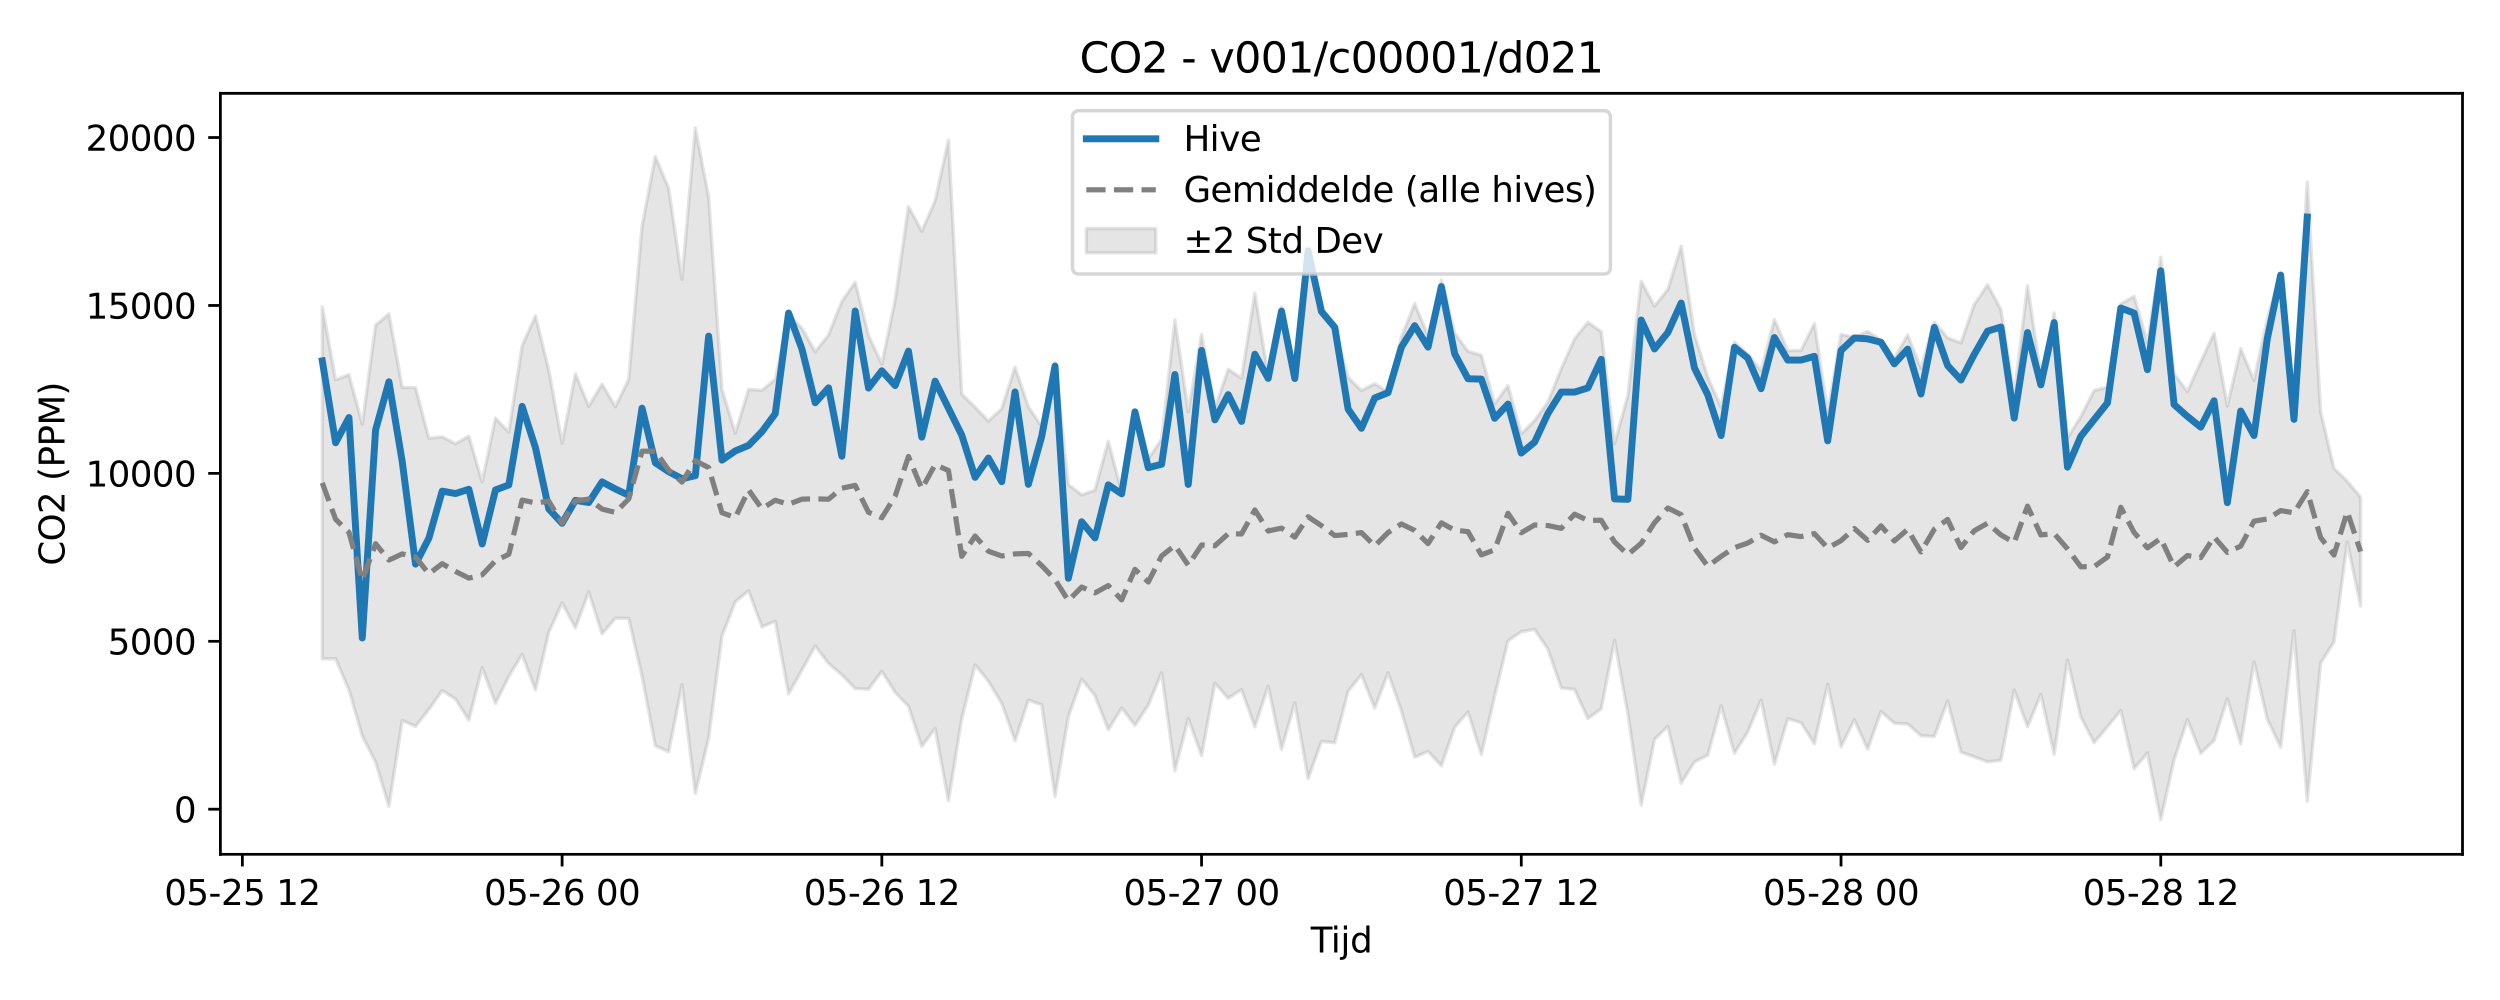 <?xml version="1.0" encoding="utf-8" standalone="no"?>
<!DOCTYPE svg PUBLIC "-//W3C//DTD SVG 1.1//EN"
  "http://www.w3.org/Graphics/SVG/1.1/DTD/svg11.dtd">
<svg xmlns:xlink="http://www.w3.org/1999/xlink" width="720pt" height="288pt" viewBox="0 0 720 288" xmlns="http://www.w3.org/2000/svg" version="1.1">
 <defs>
  <style type="text/css">*{stroke-linejoin: round; stroke-linecap: butt}</style>
 </defs>
 <g id="figure_1">
  <g id="patch_1">
   <path d="M 0 288 
L 720 288 
L 720 0 
L 0 0 
z
" style="fill: #ffffff"/>
  </g>
  <g id="axes_1">
   <g id="patch_2">
    <path d="M 63.47 246.04 
L 709.2 246.04 
L 709.2 26.88 
L 63.47 26.88 
z
" style="fill: #ffffff"/>
   </g>
   <g id="FillBetweenPolyCollection_1">
    <defs>
     <path id="m65dacededb" d="M 92.821 -199.647 
L 92.821 -98.212 
L 96.658 -98.297 
L 100.495 -89.303 
L 104.332 -76.066 
L 108.168 -68.491 
L 112.005 -55.805 
L 115.842 -80.491 
L 119.679 -78.794 
L 123.516 -83.691 
L 127.352 -89.132 
L 131.189 -86.678 
L 135.026 -80.623 
L 138.863 -95.697 
L 142.699 -85.437 
L 146.536 -93.146 
L 150.373 -99.552 
L 154.21 -89.268 
L 158.047 -105.876 
L 161.883 -114.335 
L 165.72 -107.166 
L 169.557 -117.535 
L 173.394 -105.415 
L 177.231 -109.954 
L 181.067 -109.91 
L 184.904 -93.254 
L 188.741 -73.181 
L 192.578 -71.507 
L 196.414 -90.799 
L 200.251 -59.482 
L 204.088 -75.427 
L 207.925 -104.79 
L 211.762 -114.646 
L 215.598 -117.869 
L 219.435 -107.414 
L 223.272 -109.112 
L 227.109 -88.166 
L 230.945 -95.014 
L 234.782 -101.985 
L 238.619 -96.903 
L 242.456 -93.623 
L 246.293 -89.689 
L 250.129 -89.503 
L 253.966 -94.65 
L 257.803 -88.611 
L 261.64 -84.577 
L 265.476 -73.042 
L 269.313 -78.218 
L 273.15 -57.363 
L 276.987 -81.04 
L 280.824 -96.517 
L 284.66 -91.775 
L 288.497 -85.471 
L 292.334 -74.698 
L 296.171 -86.355 
L 300.007 -85.039 
L 303.844 -58.658 
L 307.681 -81.569 
L 311.518 -92.392 
L 315.355 -87.63 
L 319.191 -77.815 
L 323.028 -84.114 
L 326.865 -79.091 
L 330.702 -84.904 
L 334.538 -94.272 
L 338.375 -66.017 
L 342.212 -81.052 
L 346.049 -70.395 
L 349.886 -91.265 
L 353.722 -86.903 
L 357.559 -89.388 
L 361.396 -78.684 
L 365.233 -90.401 
L 369.069 -72.165 
L 372.906 -85.577 
L 376.743 -63.788 
L 380.58 -74.486 
L 384.417 -74.114 
L 388.253 -88.873 
L 392.09 -93.722 
L 395.927 -84.052 
L 399.764 -94.215 
L 403.601 -83.308 
L 407.437 -69.922 
L 411.274 -71.576 
L 415.111 -67.462 
L 418.948 -78.578 
L 422.784 -82.944 
L 426.621 -70.686 
L 430.458 -87.567 
L 434.295 -103.394 
L 438.132 -106.071 
L 441.968 -106.723 
L 445.805 -101.06 
L 449.642 -89.898 
L 453.479 -89.429 
L 457.315 -81.054 
L 461.152 -83.846 
L 464.989 -103.595 
L 468.826 -82.414 
L 472.663 -56.112 
L 476.499 -75.068 
L 480.336 -78.784 
L 484.173 -62.445 
L 488.01 -68.547 
L 491.846 -70.52 
L 495.683 -84.759 
L 499.52 -71.058 
L 503.357 -77.21 
L 507.194 -86.413 
L 511.03 -67.905 
L 514.867 -81.026 
L 518.704 -79.85 
L 522.541 -73.797 
L 526.377 -90.95 
L 530.214 -72.927 
L 534.051 -80.669 
L 537.888 -72.206 
L 541.725 -83.093 
L 545.561 -79.689 
L 549.398 -79.516 
L 553.235 -76.147 
L 557.072 -75.87 
L 560.908 -86.091 
L 564.745 -71.365 
L 568.582 -70.033 
L 572.419 -68.588 
L 576.256 -69.035 
L 580.092 -89.233 
L 583.929 -78.695 
L 587.766 -88.007 
L 591.603 -70.768 
L 595.439 -97.928 
L 599.276 -81.532 
L 603.113 -74.113 
L 606.95 -78.689 
L 610.787 -83.372 
L 614.623 -66.629 
L 618.46 -71.105 
L 622.297 -51.922 
L 626.134 -69.178 
L 629.971 -80.755 
L 633.807 -71.043 
L 637.644 -74.728 
L 641.481 -86.763 
L 645.318 -73.819 
L 649.154 -97.376 
L 652.991 -80.833 
L 656.828 -72.825 
L 660.665 -106.317 
L 664.502 -57.249 
L 668.338 -96.997 
L 672.175 -103.151 
L 676.012 -131.895 
L 679.849 -113.465 
L 679.849 -144.844 
L 679.849 -144.844 
L 676.012 -149.385 
L 672.175 -153.133 
L 668.338 -169.389 
L 664.502 -235.562 
L 660.665 -174.306 
L 656.828 -209.068 
L 652.991 -196.231 
L 649.154 -178.43 
L 645.318 -187.585 
L 641.481 -171.073 
L 637.644 -192.021 
L 633.807 -183.759 
L 629.971 -175.254 
L 626.134 -180.319 
L 622.297 -213.921 
L 618.46 -189.342 
L 614.623 -202.662 
L 610.787 -200.441 
L 606.95 -176.487 
L 603.113 -175.528 
L 599.276 -168.003 
L 595.439 -161.909 
L 591.603 -197.888 
L 587.766 -179.874 
L 583.929 -205.753 
L 580.092 -174.257 
L 576.256 -198.869 
L 572.419 -206.021 
L 568.582 -200.277 
L 564.745 -189.239 
L 560.908 -190.709 
L 557.072 -195.27 
L 553.235 -181.947 
L 549.398 -191.552 
L 545.561 -184.726 
L 541.725 -190.025 
L 537.888 -192.544 
L 534.051 -190.907 
L 530.214 -191.662 
L 526.377 -169.369 
L 522.541 -194.845 
L 518.704 -187.084 
L 514.867 -187.012 
L 511.03 -195.957 
L 507.194 -181.285 
L 503.357 -185.998 
L 499.52 -189.484 
L 495.683 -170.769 
L 491.846 -179.3 
L 488.01 -191.698 
L 484.173 -217.12 
L 480.336 -204.613 
L 476.499 -199.831 
L 472.663 -206.962 
L 468.826 -174.145 
L 464.989 -160.218 
L 461.152 -192.468 
L 457.315 -195.192 
L 453.479 -190.409 
L 449.642 -181.776 
L 445.805 -172.232 
L 441.968 -166.899 
L 438.132 -163.049 
L 434.295 -176.948 
L 430.458 -171.708 
L 426.621 -185.694 
L 422.784 -186.833 
L 418.948 -192.038 
L 415.111 -207.367 
L 411.274 -191.314 
L 407.437 -200.553 
L 403.601 -190.881 
L 399.764 -175.036 
L 395.927 -177.507 
L 392.09 -175.509 
L 388.253 -179.313 
L 384.417 -193.413 
L 380.58 -198.719 
L 376.743 -214.548 
L 372.906 -181.053 
L 369.069 -199.636 
L 365.233 -179.752 
L 361.396 -203.583 
L 357.559 -179.064 
L 353.722 -181.664 
L 349.886 -170.367 
L 346.049 -191.697 
L 342.212 -169.371 
L 338.375 -195.857 
L 334.538 -161.489 
L 330.702 -155.855 
L 326.865 -168.946 
L 323.028 -146.375 
L 319.191 -160.915 
L 315.355 -146.858 
L 311.518 -145.464 
L 307.681 -148.464 
L 303.844 -183.499 
L 300.007 -165.171 
L 296.171 -170.847 
L 292.334 -182.26 
L 288.497 -170.281 
L 284.66 -166.732 
L 280.824 -170.728 
L 276.987 -174.5 
L 273.15 -247.636 
L 269.313 -230.146 
L 265.476 -221.448 
L 261.64 -228.478 
L 257.803 -201.613 
L 253.966 -183.126 
L 250.129 -191.419 
L 246.293 -206.715 
L 242.456 -201.19 
L 238.619 -191.534 
L 234.782 -186.702 
L 230.945 -193.471 
L 227.109 -197.369 
L 223.272 -178.747 
L 219.435 -175.564 
L 215.598 -175.869 
L 211.762 -163.254 
L 207.925 -175.876 
L 204.088 -231.23 
L 200.251 -251.158 
L 196.414 -207.51 
L 192.578 -233.714 
L 188.741 -242.898 
L 184.904 -222.857 
L 181.067 -178.679 
L 177.231 -170.887 
L 173.394 -177.373 
L 169.557 -170.983 
L 165.72 -180.332 
L 161.883 -160.372 
L 158.047 -181.405 
L 154.21 -197.048 
L 150.373 -188.409 
L 146.536 -163.585 
L 142.699 -167.557 
L 138.863 -149.203 
L 135.026 -162.364 
L 131.189 -160.204 
L 127.352 -162.19 
L 123.516 -161.783 
L 119.679 -176.335 
L 115.842 -176.438 
L 112.005 -197.604 
L 108.168 -194.357 
L 104.332 -165.796 
L 100.495 -180.107 
L 96.658 -178.589 
L 92.821 -199.647 
z
" style="stroke: #808080; stroke-opacity: 0.2"/>
    </defs>
    <g clip-path="url(#p7ce2d2abec)">
     <use xlink:href="#m65dacededb" x="0" y="288" style="fill: #808080; fill-opacity: 0.2; stroke: #808080; stroke-opacity: 0.2"/>
    </g>
   </g>
   <g id="matplotlib.axis_1">
    <g id="xtick_1">
     <g id="line2d_1">
      <defs>
       <path id="m6971f1ee28" d="M 0 0 
L 0 3.5 
" style="stroke: #000000; stroke-width: 0.8"/>
      </defs>
      <g>
       <use xlink:href="#m6971f1ee28" x="69.801" y="246.04" style="stroke: #000000; stroke-width: 0.8"/>
      </g>
     </g>
     <g id="text_1">
      <!-- 05-25 12 -->
      <g transform="translate(47.32 260.638) scale(0.1 -0.1)">
       <defs>
        <path id="DejaVuSans-30" d="M 2034 4250 
Q 1547 4250 1301 3770 
Q 1056 3291 1056 2328 
Q 1056 1369 1301 889 
Q 1547 409 2034 409 
Q 2525 409 2770 889 
Q 3016 1369 3016 2328 
Q 3016 3291 2770 3770 
Q 2525 4250 2034 4250 
z
M 2034 4750 
Q 2819 4750 3233 4129 
Q 3647 3509 3647 2328 
Q 3647 1150 3233 529 
Q 2819 -91 2034 -91 
Q 1250 -91 836 529 
Q 422 1150 422 2328 
Q 422 3509 836 4129 
Q 1250 4750 2034 4750 
z
" transform="scale(0.016)"/>
        <path id="DejaVuSans-35" d="M 691 4666 
L 3169 4666 
L 3169 4134 
L 1269 4134 
L 1269 2991 
Q 1406 3038 1543 3061 
Q 1681 3084 1819 3084 
Q 2600 3084 3056 2656 
Q 3513 2228 3513 1497 
Q 3513 744 3044 326 
Q 2575 -91 1722 -91 
Q 1428 -91 1123 -41 
Q 819 9 494 109 
L 494 744 
Q 775 591 1075 516 
Q 1375 441 1709 441 
Q 2250 441 2565 725 
Q 2881 1009 2881 1497 
Q 2881 1984 2565 2268 
Q 2250 2553 1709 2553 
Q 1456 2553 1204 2497 
Q 953 2441 691 2322 
L 691 4666 
z
" transform="scale(0.016)"/>
        <path id="DejaVuSans-2d" d="M 313 2009 
L 1997 2009 
L 1997 1497 
L 313 1497 
L 313 2009 
z
" transform="scale(0.016)"/>
        <path id="DejaVuSans-32" d="M 1228 531 
L 3431 531 
L 3431 0 
L 469 0 
L 469 531 
Q 828 903 1448 1529 
Q 2069 2156 2228 2338 
Q 2531 2678 2651 2914 
Q 2772 3150 2772 3378 
Q 2772 3750 2511 3984 
Q 2250 4219 1831 4219 
Q 1534 4219 1204 4116 
Q 875 4013 500 3803 
L 500 4441 
Q 881 4594 1212 4672 
Q 1544 4750 1819 4750 
Q 2544 4750 2975 4387 
Q 3406 4025 3406 3419 
Q 3406 3131 3298 2873 
Q 3191 2616 2906 2266 
Q 2828 2175 2409 1742 
Q 1991 1309 1228 531 
z
" transform="scale(0.016)"/>
        <path id="DejaVuSans-20" transform="scale(0.016)"/>
        <path id="DejaVuSans-31" d="M 794 531 
L 1825 531 
L 1825 4091 
L 703 3866 
L 703 4441 
L 1819 4666 
L 2450 4666 
L 2450 531 
L 3481 531 
L 3481 0 
L 794 0 
L 794 531 
z
" transform="scale(0.016)"/>
       </defs>
       <use xlink:href="#DejaVuSans-30"/>
       <use xlink:href="#DejaVuSans-35" transform="translate(63.623 0)"/>
       <use xlink:href="#DejaVuSans-2d" transform="translate(127.246 0)"/>
       <use xlink:href="#DejaVuSans-32" transform="translate(163.33 0)"/>
       <use xlink:href="#DejaVuSans-35" transform="translate(226.953 0)"/>
       <use xlink:href="#DejaVuSans-20" transform="translate(290.576 0)"/>
       <use xlink:href="#DejaVuSans-31" transform="translate(322.363 0)"/>
       <use xlink:href="#DejaVuSans-32" transform="translate(385.986 0)"/>
      </g>
     </g>
    </g>
    <g id="xtick_2">
     <g id="line2d_2">
      <g>
       <use xlink:href="#m6971f1ee28" x="161.883" y="246.04" style="stroke: #000000; stroke-width: 0.8"/>
      </g>
     </g>
     <g id="text_2">
      <!-- 05-26 00 -->
      <g transform="translate(139.403 260.638) scale(0.1 -0.1)">
       <defs>
        <path id="DejaVuSans-36" d="M 2113 2584 
Q 1688 2584 1439 2293 
Q 1191 2003 1191 1497 
Q 1191 994 1439 701 
Q 1688 409 2113 409 
Q 2538 409 2786 701 
Q 3034 994 3034 1497 
Q 3034 2003 2786 2293 
Q 2538 2584 2113 2584 
z
M 3366 4563 
L 3366 3988 
Q 3128 4100 2886 4159 
Q 2644 4219 2406 4219 
Q 1781 4219 1451 3797 
Q 1122 3375 1075 2522 
Q 1259 2794 1537 2939 
Q 1816 3084 2150 3084 
Q 2853 3084 3261 2657 
Q 3669 2231 3669 1497 
Q 3669 778 3244 343 
Q 2819 -91 2113 -91 
Q 1303 -91 875 529 
Q 447 1150 447 2328 
Q 447 3434 972 4092 
Q 1497 4750 2381 4750 
Q 2619 4750 2861 4703 
Q 3103 4656 3366 4563 
z
" transform="scale(0.016)"/>
       </defs>
       <use xlink:href="#DejaVuSans-30"/>
       <use xlink:href="#DejaVuSans-35" transform="translate(63.623 0)"/>
       <use xlink:href="#DejaVuSans-2d" transform="translate(127.246 0)"/>
       <use xlink:href="#DejaVuSans-32" transform="translate(163.33 0)"/>
       <use xlink:href="#DejaVuSans-36" transform="translate(226.953 0)"/>
       <use xlink:href="#DejaVuSans-20" transform="translate(290.576 0)"/>
       <use xlink:href="#DejaVuSans-30" transform="translate(322.363 0)"/>
       <use xlink:href="#DejaVuSans-30" transform="translate(385.986 0)"/>
      </g>
     </g>
    </g>
    <g id="xtick_3">
     <g id="line2d_3">
      <g>
       <use xlink:href="#m6971f1ee28" x="253.966" y="246.04" style="stroke: #000000; stroke-width: 0.8"/>
      </g>
     </g>
     <g id="text_3">
      <!-- 05-26 12 -->
      <g transform="translate(231.486 260.638) scale(0.1 -0.1)">
       <use xlink:href="#DejaVuSans-30"/>
       <use xlink:href="#DejaVuSans-35" transform="translate(63.623 0)"/>
       <use xlink:href="#DejaVuSans-2d" transform="translate(127.246 0)"/>
       <use xlink:href="#DejaVuSans-32" transform="translate(163.33 0)"/>
       <use xlink:href="#DejaVuSans-36" transform="translate(226.953 0)"/>
       <use xlink:href="#DejaVuSans-20" transform="translate(290.576 0)"/>
       <use xlink:href="#DejaVuSans-31" transform="translate(322.363 0)"/>
       <use xlink:href="#DejaVuSans-32" transform="translate(385.986 0)"/>
      </g>
     </g>
    </g>
    <g id="xtick_4">
     <g id="line2d_4">
      <g>
       <use xlink:href="#m6971f1ee28" x="346.049" y="246.04" style="stroke: #000000; stroke-width: 0.8"/>
      </g>
     </g>
     <g id="text_4">
      <!-- 05-27 00 -->
      <g transform="translate(323.568 260.638) scale(0.1 -0.1)">
       <defs>
        <path id="DejaVuSans-37" d="M 525 4666 
L 3525 4666 
L 3525 4397 
L 1831 0 
L 1172 0 
L 2766 4134 
L 525 4134 
L 525 4666 
z
" transform="scale(0.016)"/>
       </defs>
       <use xlink:href="#DejaVuSans-30"/>
       <use xlink:href="#DejaVuSans-35" transform="translate(63.623 0)"/>
       <use xlink:href="#DejaVuSans-2d" transform="translate(127.246 0)"/>
       <use xlink:href="#DejaVuSans-32" transform="translate(163.33 0)"/>
       <use xlink:href="#DejaVuSans-37" transform="translate(226.953 0)"/>
       <use xlink:href="#DejaVuSans-20" transform="translate(290.576 0)"/>
       <use xlink:href="#DejaVuSans-30" transform="translate(322.363 0)"/>
       <use xlink:href="#DejaVuSans-30" transform="translate(385.986 0)"/>
      </g>
     </g>
    </g>
    <g id="xtick_5">
     <g id="line2d_5">
      <g>
       <use xlink:href="#m6971f1ee28" x="438.132" y="246.04" style="stroke: #000000; stroke-width: 0.8"/>
      </g>
     </g>
     <g id="text_5">
      <!-- 05-27 12 -->
      <g transform="translate(415.651 260.638) scale(0.1 -0.1)">
       <use xlink:href="#DejaVuSans-30"/>
       <use xlink:href="#DejaVuSans-35" transform="translate(63.623 0)"/>
       <use xlink:href="#DejaVuSans-2d" transform="translate(127.246 0)"/>
       <use xlink:href="#DejaVuSans-32" transform="translate(163.33 0)"/>
       <use xlink:href="#DejaVuSans-37" transform="translate(226.953 0)"/>
       <use xlink:href="#DejaVuSans-20" transform="translate(290.576 0)"/>
       <use xlink:href="#DejaVuSans-31" transform="translate(322.363 0)"/>
       <use xlink:href="#DejaVuSans-32" transform="translate(385.986 0)"/>
      </g>
     </g>
    </g>
    <g id="xtick_6">
     <g id="line2d_6">
      <g>
       <use xlink:href="#m6971f1ee28" x="530.214" y="246.04" style="stroke: #000000; stroke-width: 0.8"/>
      </g>
     </g>
     <g id="text_6">
      <!-- 05-28 00 -->
      <g transform="translate(507.734 260.638) scale(0.1 -0.1)">
       <defs>
        <path id="DejaVuSans-38" d="M 2034 2216 
Q 1584 2216 1326 1975 
Q 1069 1734 1069 1313 
Q 1069 891 1326 650 
Q 1584 409 2034 409 
Q 2484 409 2743 651 
Q 3003 894 3003 1313 
Q 3003 1734 2745 1975 
Q 2488 2216 2034 2216 
z
M 1403 2484 
Q 997 2584 770 2862 
Q 544 3141 544 3541 
Q 544 4100 942 4425 
Q 1341 4750 2034 4750 
Q 2731 4750 3128 4425 
Q 3525 4100 3525 3541 
Q 3525 3141 3298 2862 
Q 3072 2584 2669 2484 
Q 3125 2378 3379 2068 
Q 3634 1759 3634 1313 
Q 3634 634 3220 271 
Q 2806 -91 2034 -91 
Q 1263 -91 848 271 
Q 434 634 434 1313 
Q 434 1759 690 2068 
Q 947 2378 1403 2484 
z
M 1172 3481 
Q 1172 3119 1398 2916 
Q 1625 2713 2034 2713 
Q 2441 2713 2670 2916 
Q 2900 3119 2900 3481 
Q 2900 3844 2670 4047 
Q 2441 4250 2034 4250 
Q 1625 4250 1398 4047 
Q 1172 3844 1172 3481 
z
" transform="scale(0.016)"/>
       </defs>
       <use xlink:href="#DejaVuSans-30"/>
       <use xlink:href="#DejaVuSans-35" transform="translate(63.623 0)"/>
       <use xlink:href="#DejaVuSans-2d" transform="translate(127.246 0)"/>
       <use xlink:href="#DejaVuSans-32" transform="translate(163.33 0)"/>
       <use xlink:href="#DejaVuSans-38" transform="translate(226.953 0)"/>
       <use xlink:href="#DejaVuSans-20" transform="translate(290.576 0)"/>
       <use xlink:href="#DejaVuSans-30" transform="translate(322.363 0)"/>
       <use xlink:href="#DejaVuSans-30" transform="translate(385.986 0)"/>
      </g>
     </g>
    </g>
    <g id="xtick_7">
     <g id="line2d_7">
      <g>
       <use xlink:href="#m6971f1ee28" x="622.297" y="246.04" style="stroke: #000000; stroke-width: 0.8"/>
      </g>
     </g>
     <g id="text_7">
      <!-- 05-28 12 -->
      <g transform="translate(599.816 260.638) scale(0.1 -0.1)">
       <use xlink:href="#DejaVuSans-30"/>
       <use xlink:href="#DejaVuSans-35" transform="translate(63.623 0)"/>
       <use xlink:href="#DejaVuSans-2d" transform="translate(127.246 0)"/>
       <use xlink:href="#DejaVuSans-32" transform="translate(163.33 0)"/>
       <use xlink:href="#DejaVuSans-38" transform="translate(226.953 0)"/>
       <use xlink:href="#DejaVuSans-20" transform="translate(290.576 0)"/>
       <use xlink:href="#DejaVuSans-31" transform="translate(322.363 0)"/>
       <use xlink:href="#DejaVuSans-32" transform="translate(385.986 0)"/>
      </g>
     </g>
    </g>
    <g id="text_8">
     <!-- Tijd -->
     <g transform="translate(377.485 274.317) scale(0.1 -0.1)">
      <defs>
       <path id="DejaVuSans-54" d="M -19 4666 
L 3928 4666 
L 3928 4134 
L 2272 4134 
L 2272 0 
L 1638 0 
L 1638 4134 
L -19 4134 
L -19 4666 
z
" transform="scale(0.016)"/>
       <path id="DejaVuSans-69" d="M 603 3500 
L 1178 3500 
L 1178 0 
L 603 0 
L 603 3500 
z
M 603 4863 
L 1178 4863 
L 1178 4134 
L 603 4134 
L 603 4863 
z
" transform="scale(0.016)"/>
       <path id="DejaVuSans-6a" d="M 603 3500 
L 1178 3500 
L 1178 -63 
Q 1178 -731 923 -1031 
Q 669 -1331 103 -1331 
L -116 -1331 
L -116 -844 
L 38 -844 
Q 366 -844 484 -692 
Q 603 -541 603 -63 
L 603 3500 
z
M 603 4863 
L 1178 4863 
L 1178 4134 
L 603 4134 
L 603 4863 
z
" transform="scale(0.016)"/>
       <path id="DejaVuSans-64" d="M 2906 2969 
L 2906 4863 
L 3481 4863 
L 3481 0 
L 2906 0 
L 2906 525 
Q 2725 213 2448 61 
Q 2172 -91 1784 -91 
Q 1150 -91 751 415 
Q 353 922 353 1747 
Q 353 2572 751 3078 
Q 1150 3584 1784 3584 
Q 2172 3584 2448 3432 
Q 2725 3281 2906 2969 
z
M 947 1747 
Q 947 1113 1208 752 
Q 1469 391 1925 391 
Q 2381 391 2643 752 
Q 2906 1113 2906 1747 
Q 2906 2381 2643 2742 
Q 2381 3103 1925 3103 
Q 1469 3103 1208 2742 
Q 947 2381 947 1747 
z
" transform="scale(0.016)"/>
      </defs>
      <use xlink:href="#DejaVuSans-54"/>
      <use xlink:href="#DejaVuSans-69" transform="translate(57.959 0)"/>
      <use xlink:href="#DejaVuSans-6a" transform="translate(85.742 0)"/>
      <use xlink:href="#DejaVuSans-64" transform="translate(113.525 0)"/>
     </g>
    </g>
   </g>
   <g id="matplotlib.axis_2">
    <g id="ytick_1">
     <g id="line2d_8">
      <defs>
       <path id="m9b18f63caa" d="M 0 0 
L -3.5 0 
" style="stroke: #000000; stroke-width: 0.8"/>
      </defs>
      <g>
       <use xlink:href="#m9b18f63caa" x="63.47" y="233.054" style="stroke: #000000; stroke-width: 0.8"/>
      </g>
     </g>
     <g id="text_9">
      <!-- 0 -->
      <g transform="translate(50.108 236.853) scale(0.1 -0.1)">
       <use xlink:href="#DejaVuSans-30"/>
      </g>
     </g>
    </g>
    <g id="ytick_2">
     <g id="line2d_9">
      <g>
       <use xlink:href="#m9b18f63caa" x="63.47" y="184.692" style="stroke: #000000; stroke-width: 0.8"/>
      </g>
     </g>
     <g id="text_10">
      <!-- 5000 -->
      <g transform="translate(31.02 188.491) scale(0.1 -0.1)">
       <use xlink:href="#DejaVuSans-35"/>
       <use xlink:href="#DejaVuSans-30" transform="translate(63.623 0)"/>
       <use xlink:href="#DejaVuSans-30" transform="translate(127.246 0)"/>
       <use xlink:href="#DejaVuSans-30" transform="translate(190.869 0)"/>
      </g>
     </g>
    </g>
    <g id="ytick_3">
     <g id="line2d_10">
      <g>
       <use xlink:href="#m9b18f63caa" x="63.47" y="136.33" style="stroke: #000000; stroke-width: 0.8"/>
      </g>
     </g>
     <g id="text_11">
      <!-- 10000 -->
      <g transform="translate(24.657 140.129) scale(0.1 -0.1)">
       <use xlink:href="#DejaVuSans-31"/>
       <use xlink:href="#DejaVuSans-30" transform="translate(63.623 0)"/>
       <use xlink:href="#DejaVuSans-30" transform="translate(127.246 0)"/>
       <use xlink:href="#DejaVuSans-30" transform="translate(190.869 0)"/>
       <use xlink:href="#DejaVuSans-30" transform="translate(254.492 0)"/>
      </g>
     </g>
    </g>
    <g id="ytick_4">
     <g id="line2d_11">
      <g>
       <use xlink:href="#m9b18f63caa" x="63.47" y="87.968" style="stroke: #000000; stroke-width: 0.8"/>
      </g>
     </g>
     <g id="text_12">
      <!-- 15000 -->
      <g transform="translate(24.657 91.767) scale(0.1 -0.1)">
       <use xlink:href="#DejaVuSans-31"/>
       <use xlink:href="#DejaVuSans-35" transform="translate(63.623 0)"/>
       <use xlink:href="#DejaVuSans-30" transform="translate(127.246 0)"/>
       <use xlink:href="#DejaVuSans-30" transform="translate(190.869 0)"/>
       <use xlink:href="#DejaVuSans-30" transform="translate(254.492 0)"/>
      </g>
     </g>
    </g>
    <g id="ytick_5">
     <g id="line2d_12">
      <g>
       <use xlink:href="#m9b18f63caa" x="63.47" y="39.606" style="stroke: #000000; stroke-width: 0.8"/>
      </g>
     </g>
     <g id="text_13">
      <!-- 20000 -->
      <g transform="translate(24.657 43.406) scale(0.1 -0.1)">
       <use xlink:href="#DejaVuSans-32"/>
       <use xlink:href="#DejaVuSans-30" transform="translate(63.623 0)"/>
       <use xlink:href="#DejaVuSans-30" transform="translate(127.246 0)"/>
       <use xlink:href="#DejaVuSans-30" transform="translate(190.869 0)"/>
       <use xlink:href="#DejaVuSans-30" transform="translate(254.492 0)"/>
      </g>
     </g>
    </g>
    <g id="text_14">
     <!-- CO2 (PPM) -->
     <g transform="translate(18.578 162.903) rotate(-90) scale(0.1 -0.1)">
      <defs>
       <path id="DejaVuSans-43" d="M 4122 4306 
L 4122 3641 
Q 3803 3938 3442 4084 
Q 3081 4231 2675 4231 
Q 1875 4231 1450 3742 
Q 1025 3253 1025 2328 
Q 1025 1406 1450 917 
Q 1875 428 2675 428 
Q 3081 428 3442 575 
Q 3803 722 4122 1019 
L 4122 359 
Q 3791 134 3420 21 
Q 3050 -91 2638 -91 
Q 1578 -91 968 557 
Q 359 1206 359 2328 
Q 359 3453 968 4101 
Q 1578 4750 2638 4750 
Q 3056 4750 3426 4639 
Q 3797 4528 4122 4306 
z
" transform="scale(0.016)"/>
       <path id="DejaVuSans-4f" d="M 2522 4238 
Q 1834 4238 1429 3725 
Q 1025 3213 1025 2328 
Q 1025 1447 1429 934 
Q 1834 422 2522 422 
Q 3209 422 3611 934 
Q 4013 1447 4013 2328 
Q 4013 3213 3611 3725 
Q 3209 4238 2522 4238 
z
M 2522 4750 
Q 3503 4750 4090 4092 
Q 4678 3434 4678 2328 
Q 4678 1225 4090 567 
Q 3503 -91 2522 -91 
Q 1538 -91 948 565 
Q 359 1222 359 2328 
Q 359 3434 948 4092 
Q 1538 4750 2522 4750 
z
" transform="scale(0.016)"/>
       <path id="DejaVuSans-28" d="M 1984 4856 
Q 1566 4138 1362 3434 
Q 1159 2731 1159 2009 
Q 1159 1288 1364 580 
Q 1569 -128 1984 -844 
L 1484 -844 
Q 1016 -109 783 600 
Q 550 1309 550 2009 
Q 550 2706 781 3412 
Q 1013 4119 1484 4856 
L 1984 4856 
z
" transform="scale(0.016)"/>
       <path id="DejaVuSans-50" d="M 1259 4147 
L 1259 2394 
L 2053 2394 
Q 2494 2394 2734 2622 
Q 2975 2850 2975 3272 
Q 2975 3691 2734 3919 
Q 2494 4147 2053 4147 
L 1259 4147 
z
M 628 4666 
L 2053 4666 
Q 2838 4666 3239 4311 
Q 3641 3956 3641 3272 
Q 3641 2581 3239 2228 
Q 2838 1875 2053 1875 
L 1259 1875 
L 1259 0 
L 628 0 
L 628 4666 
z
" transform="scale(0.016)"/>
       <path id="DejaVuSans-4d" d="M 628 4666 
L 1569 4666 
L 2759 1491 
L 3956 4666 
L 4897 4666 
L 4897 0 
L 4281 0 
L 4281 4097 
L 3078 897 
L 2444 897 
L 1241 4097 
L 1241 0 
L 628 0 
L 628 4666 
z
" transform="scale(0.016)"/>
       <path id="DejaVuSans-29" d="M 513 4856 
L 1013 4856 
Q 1481 4119 1714 3412 
Q 1947 2706 1947 2009 
Q 1947 1309 1714 600 
Q 1481 -109 1013 -844 
L 513 -844 
Q 928 -128 1133 580 
Q 1338 1288 1338 2009 
Q 1338 2731 1133 3434 
Q 928 4138 513 4856 
z
" transform="scale(0.016)"/>
      </defs>
      <use xlink:href="#DejaVuSans-43"/>
      <use xlink:href="#DejaVuSans-4f" transform="translate(69.824 0)"/>
      <use xlink:href="#DejaVuSans-32" transform="translate(148.535 0)"/>
      <use xlink:href="#DejaVuSans-20" transform="translate(212.158 0)"/>
      <use xlink:href="#DejaVuSans-28" transform="translate(243.945 0)"/>
      <use xlink:href="#DejaVuSans-50" transform="translate(282.959 0)"/>
      <use xlink:href="#DejaVuSans-50" transform="translate(343.262 0)"/>
      <use xlink:href="#DejaVuSans-4d" transform="translate(403.564 0)"/>
      <use xlink:href="#DejaVuSans-29" transform="translate(489.844 0)"/>
     </g>
    </g>
   </g>
   <g id="line2d_13">
    <path d="M 92.821 103.932 
L 96.658 127.506 
L 100.495 120.264 
L 104.332 183.725 
L 108.168 123.829 
L 112.005 109.963 
L 115.842 132.964 
L 119.679 162.465 
L 123.516 154.988 
L 127.352 141.447 
L 131.189 142.137 
L 135.026 140.908 
L 138.863 156.655 
L 142.699 141.105 
L 146.536 139.667 
L 150.373 117.037 
L 154.21 128.934 
L 158.047 146.564 
L 161.883 150.7 
L 165.72 144.104 
L 169.557 144.729 
L 173.394 138.784 
L 177.231 140.825 
L 181.067 142.646 
L 184.904 117.553 
L 188.741 133.287 
L 192.578 135.843 
L 196.414 137.887 
L 200.251 137.002 
L 204.088 96.799 
L 207.925 132.519 
L 211.762 129.872 
L 215.598 128.268 
L 219.435 124.32 
L 223.272 119.146 
L 227.109 90.159 
L 230.945 100.475 
L 234.782 115.986 
L 238.619 111.699 
L 242.456 131.388 
L 246.293 89.567 
L 250.129 111.762 
L 253.966 106.791 
L 257.803 111.04 
L 261.64 101.123 
L 265.476 125.9 
L 269.313 109.779 
L 276.987 125.323 
L 280.824 137.468 
L 284.66 131.923 
L 288.497 138.726 
L 292.334 112.884 
L 296.171 139.487 
L 300.007 125.687 
L 303.844 105.427 
L 307.681 166.537 
L 311.518 150.274 
L 315.355 154.92 
L 319.191 139.635 
L 323.028 142.224 
L 326.865 118.604 
L 330.702 134.696 
L 334.538 133.706 
L 338.375 107.851 
L 342.212 139.519 
L 346.049 100.92 
L 349.886 120.909 
L 353.722 113.661 
L 357.559 121.37 
L 361.396 102.019 
L 365.233 108.972 
L 369.069 89.606 
L 372.906 109.012 
L 376.743 72.218 
L 380.58 89.712 
L 384.417 94.284 
L 388.253 117.827 
L 392.09 123.353 
L 395.927 114.616 
L 399.764 113.073 
L 403.601 99.975 
L 407.437 93.804 
L 411.274 99.952 
L 415.111 82.548 
L 418.948 101.896 
L 422.784 109.083 
L 426.621 109.177 
L 430.458 120.467 
L 434.295 116.389 
L 438.132 130.482 
L 441.968 127.33 
L 445.805 119.088 
L 449.642 112.913 
L 453.479 112.92 
L 457.315 111.717 
L 461.152 103.483 
L 464.989 143.681 
L 468.826 143.807 
L 472.663 92.166 
L 476.499 100.5 
L 480.336 95.771 
L 484.173 87.281 
L 488.01 106.02 
L 491.846 113.729 
L 495.683 125.439 
L 499.52 100.017 
L 503.357 103.131 
L 507.194 111.953 
L 511.03 97.209 
L 514.867 103.696 
L 518.704 103.7 
L 522.541 102.625 
L 526.377 126.958 
L 530.214 100.949 
L 534.051 97.334 
L 537.888 97.592 
L 541.725 98.566 
L 545.561 104.779 
L 549.398 100.542 
L 553.235 113.471 
L 557.072 94.299 
L 560.908 105.272 
L 564.745 109.441 
L 568.582 102.061 
L 572.419 95.364 
L 576.256 94.183 
L 580.092 120.419 
L 583.929 95.767 
L 587.766 110.843 
L 591.603 92.916 
L 595.439 134.534 
L 599.276 125.649 
L 606.95 116.034 
L 610.787 88.716 
L 614.623 90.169 
L 618.46 106.465 
L 622.297 77.972 
L 626.134 116.524 
L 629.971 119.929 
L 633.807 123.011 
L 637.644 115.422 
L 641.481 144.764 
L 645.318 118.381 
L 649.154 125.429 
L 652.991 97.531 
L 656.828 79.218 
L 660.665 120.772 
L 664.502 62.511 
L 664.502 62.511 
" clip-path="url(#p7ce2d2abec)" style="fill: none; stroke: #1f77b4; stroke-width: 2; stroke-linecap: square"/>
   </g>
   <g id="line2d_14">
    <path d="M 92.821 139.071 
L 96.658 149.557 
L 100.495 153.295 
L 104.332 167.069 
L 108.168 156.576 
L 112.005 161.296 
L 115.842 159.535 
L 119.679 160.435 
L 123.516 165.263 
L 127.352 162.339 
L 131.189 164.559 
L 135.026 166.506 
L 138.863 165.55 
L 142.699 161.503 
L 146.536 159.635 
L 150.373 144.02 
L 154.21 144.842 
L 158.047 144.359 
L 161.883 150.646 
L 165.72 144.251 
L 169.557 143.741 
L 173.394 146.606 
L 177.231 147.58 
L 181.067 143.705 
L 184.904 129.944 
L 188.741 129.96 
L 192.578 135.389 
L 196.414 138.845 
L 200.251 132.68 
L 204.088 134.671 
L 207.925 147.667 
L 211.762 149.05 
L 215.598 141.131 
L 219.435 146.511 
L 223.272 144.071 
L 227.109 145.233 
L 230.945 143.758 
L 234.782 143.656 
L 238.619 143.782 
L 242.456 140.594 
L 246.293 139.798 
L 250.129 147.539 
L 253.966 149.112 
L 257.803 142.888 
L 261.64 131.473 
L 265.476 140.755 
L 269.313 133.818 
L 273.15 135.501 
L 276.987 160.23 
L 280.824 154.377 
L 284.66 158.746 
L 288.497 160.124 
L 292.334 159.521 
L 296.171 159.399 
L 300.007 162.895 
L 303.844 166.921 
L 307.681 172.984 
L 311.518 169.072 
L 315.355 170.756 
L 319.191 168.635 
L 323.028 172.755 
L 326.865 163.981 
L 330.702 167.621 
L 334.538 160.119 
L 338.375 157.063 
L 342.212 162.788 
L 346.049 156.954 
L 349.886 157.184 
L 353.722 153.717 
L 357.559 153.774 
L 361.396 146.867 
L 365.233 152.923 
L 369.069 152.099 
L 372.906 154.685 
L 376.743 148.832 
L 380.58 151.397 
L 384.417 154.236 
L 388.253 153.907 
L 392.09 153.384 
L 395.927 157.22 
L 399.764 153.374 
L 403.601 150.906 
L 407.437 152.762 
L 411.274 156.555 
L 415.111 150.586 
L 418.948 152.692 
L 422.784 153.111 
L 426.621 159.81 
L 430.458 158.362 
L 434.295 147.829 
L 438.132 153.44 
L 441.968 151.189 
L 445.805 151.354 
L 449.642 152.163 
L 453.479 148.081 
L 457.315 149.877 
L 461.152 149.843 
L 464.989 156.093 
L 468.826 159.721 
L 472.663 156.463 
L 476.499 150.55 
L 480.336 146.302 
L 484.173 148.217 
L 488.01 157.878 
L 491.846 163.09 
L 495.683 160.236 
L 499.52 157.729 
L 503.357 156.396 
L 507.194 154.151 
L 511.03 156.069 
L 514.867 153.981 
L 518.704 154.533 
L 522.541 153.679 
L 526.377 157.84 
L 530.214 155.706 
L 534.051 152.212 
L 537.888 155.625 
L 541.725 151.441 
L 545.561 155.793 
L 549.398 152.466 
L 553.235 158.953 
L 557.072 152.43 
L 560.908 149.6 
L 564.745 157.698 
L 568.582 152.845 
L 572.419 150.696 
L 576.256 154.048 
L 580.092 156.255 
L 583.929 145.776 
L 587.766 154.059 
L 591.603 153.672 
L 595.439 158.082 
L 599.276 163.233 
L 603.113 163.18 
L 606.95 160.412 
L 610.787 146.094 
L 614.623 153.354 
L 618.46 157.776 
L 622.297 155.078 
L 626.134 163.252 
L 629.971 159.995 
L 633.807 160.599 
L 637.644 154.625 
L 641.481 159.082 
L 645.318 157.298 
L 649.154 150.097 
L 652.991 149.468 
L 656.828 147.054 
L 660.665 147.689 
L 664.502 141.594 
L 668.338 154.807 
L 672.175 159.858 
L 676.012 147.36 
L 679.849 158.846 
L 679.849 158.846 
" clip-path="url(#p7ce2d2abec)" style="fill: none; stroke-dasharray: 5.55,2.4; stroke-dashoffset: 0; stroke: #808080; stroke-width: 1.5"/>
   </g>
   <g id="patch_3">
    <path d="M 63.47 246.04 
L 63.47 26.88 
" style="fill: none; stroke: #000000; stroke-width: 0.8; stroke-linejoin: miter; stroke-linecap: square"/>
   </g>
   <g id="patch_4">
    <path d="M 709.2 246.04 
L 709.2 26.88 
" style="fill: none; stroke: #000000; stroke-width: 0.8; stroke-linejoin: miter; stroke-linecap: square"/>
   </g>
   <g id="patch_5">
    <path d="M 63.47 246.04 
L 709.2 246.04 
" style="fill: none; stroke: #000000; stroke-width: 0.8; stroke-linejoin: miter; stroke-linecap: square"/>
   </g>
   <g id="patch_6">
    <path d="M 63.47 26.88 
L 709.2 26.88 
" style="fill: none; stroke: #000000; stroke-width: 0.8; stroke-linejoin: miter; stroke-linecap: square"/>
   </g>
   <g id="text_15">
    <!-- CO2 - v001/c00001/d021 -->
    <g transform="translate(310.932 20.88) scale(0.12 -0.12)">
     <defs>
      <path id="DejaVuSans-76" d="M 191 3500 
L 800 3500 
L 1894 563 
L 2988 3500 
L 3597 3500 
L 2284 0 
L 1503 0 
L 191 3500 
z
" transform="scale(0.016)"/>
      <path id="DejaVuSans-2f" d="M 1625 4666 
L 2156 4666 
L 531 -594 
L 0 -594 
L 1625 4666 
z
" transform="scale(0.016)"/>
      <path id="DejaVuSans-63" d="M 3122 3366 
L 3122 2828 
Q 2878 2963 2633 3030 
Q 2388 3097 2138 3097 
Q 1578 3097 1268 2742 
Q 959 2388 959 1747 
Q 959 1106 1268 751 
Q 1578 397 2138 397 
Q 2388 397 2633 464 
Q 2878 531 3122 666 
L 3122 134 
Q 2881 22 2623 -34 
Q 2366 -91 2075 -91 
Q 1284 -91 818 406 
Q 353 903 353 1747 
Q 353 2603 823 3093 
Q 1294 3584 2113 3584 
Q 2378 3584 2631 3529 
Q 2884 3475 3122 3366 
z
" transform="scale(0.016)"/>
     </defs>
     <use xlink:href="#DejaVuSans-43"/>
     <use xlink:href="#DejaVuSans-4f" transform="translate(69.824 0)"/>
     <use xlink:href="#DejaVuSans-32" transform="translate(148.535 0)"/>
     <use xlink:href="#DejaVuSans-20" transform="translate(212.158 0)"/>
     <use xlink:href="#DejaVuSans-2d" transform="translate(243.945 0)"/>
     <use xlink:href="#DejaVuSans-20" transform="translate(280.029 0)"/>
     <use xlink:href="#DejaVuSans-76" transform="translate(311.816 0)"/>
     <use xlink:href="#DejaVuSans-30" transform="translate(370.996 0)"/>
     <use xlink:href="#DejaVuSans-30" transform="translate(434.619 0)"/>
     <use xlink:href="#DejaVuSans-31" transform="translate(498.242 0)"/>
     <use xlink:href="#DejaVuSans-2f" transform="translate(561.865 0)"/>
     <use xlink:href="#DejaVuSans-63" transform="translate(595.557 0)"/>
     <use xlink:href="#DejaVuSans-30" transform="translate(650.537 0)"/>
     <use xlink:href="#DejaVuSans-30" transform="translate(714.16 0)"/>
     <use xlink:href="#DejaVuSans-30" transform="translate(777.783 0)"/>
     <use xlink:href="#DejaVuSans-30" transform="translate(841.406 0)"/>
     <use xlink:href="#DejaVuSans-31" transform="translate(905.029 0)"/>
     <use xlink:href="#DejaVuSans-2f" transform="translate(968.652 0)"/>
     <use xlink:href="#DejaVuSans-64" transform="translate(1002.344 0)"/>
     <use xlink:href="#DejaVuSans-30" transform="translate(1065.82 0)"/>
     <use xlink:href="#DejaVuSans-32" transform="translate(1129.443 0)"/>
     <use xlink:href="#DejaVuSans-31" transform="translate(1193.066 0)"/>
    </g>
   </g>
   <g id="legend_1">
    <g id="patch_7">
     <path d="M 310.863 78.914 
L 461.807 78.914 
Q 463.807 78.914 463.807 76.914 
L 463.807 33.88 
Q 463.807 31.88 461.807 31.88 
L 310.863 31.88 
Q 308.863 31.88 308.863 33.88 
L 308.863 76.914 
Q 308.863 78.914 310.863 78.914 
z
" style="fill: #ffffff; opacity: 0.8; stroke: #cccccc; stroke-linejoin: miter"/>
    </g>
    <g id="line2d_15">
     <path d="M 312.863 39.978 
L 322.863 39.978 
L 332.863 39.978 
" style="fill: none; stroke: #1f77b4; stroke-width: 2; stroke-linecap: square"/>
    </g>
    <g id="text_16">
     <!-- Hive -->
     <g transform="translate(340.863 43.478) scale(0.1 -0.1)">
      <defs>
       <path id="DejaVuSans-48" d="M 628 4666 
L 1259 4666 
L 1259 2753 
L 3553 2753 
L 3553 4666 
L 4184 4666 
L 4184 0 
L 3553 0 
L 3553 2222 
L 1259 2222 
L 1259 0 
L 628 0 
L 628 4666 
z
" transform="scale(0.016)"/>
       <path id="DejaVuSans-65" d="M 3597 1894 
L 3597 1613 
L 953 1613 
Q 991 1019 1311 708 
Q 1631 397 2203 397 
Q 2534 397 2845 478 
Q 3156 559 3463 722 
L 3463 178 
Q 3153 47 2828 -22 
Q 2503 -91 2169 -91 
Q 1331 -91 842 396 
Q 353 884 353 1716 
Q 353 2575 817 3079 
Q 1281 3584 2069 3584 
Q 2775 3584 3186 3129 
Q 3597 2675 3597 1894 
z
M 3022 2063 
Q 3016 2534 2758 2815 
Q 2500 3097 2075 3097 
Q 1594 3097 1305 2825 
Q 1016 2553 972 2059 
L 3022 2063 
z
" transform="scale(0.016)"/>
      </defs>
      <use xlink:href="#DejaVuSans-48"/>
      <use xlink:href="#DejaVuSans-69" transform="translate(75.195 0)"/>
      <use xlink:href="#DejaVuSans-76" transform="translate(102.979 0)"/>
      <use xlink:href="#DejaVuSans-65" transform="translate(162.158 0)"/>
     </g>
    </g>
    <g id="line2d_16">
     <path d="M 312.863 54.657 
L 322.863 54.657 
L 332.863 54.657 
" style="fill: none; stroke-dasharray: 5.55,2.4; stroke-dashoffset: 0; stroke: #808080; stroke-width: 1.5"/>
    </g>
    <g id="text_17">
     <!-- Gemiddelde (alle hives) -->
     <g transform="translate(340.863 58.157) scale(0.1 -0.1)">
      <defs>
       <path id="DejaVuSans-47" d="M 3809 666 
L 3809 1919 
L 2778 1919 
L 2778 2438 
L 4434 2438 
L 4434 434 
Q 4069 175 3628 42 
Q 3188 -91 2688 -91 
Q 1594 -91 976 548 
Q 359 1188 359 2328 
Q 359 3472 976 4111 
Q 1594 4750 2688 4750 
Q 3144 4750 3555 4637 
Q 3966 4525 4313 4306 
L 4313 3634 
Q 3963 3931 3569 4081 
Q 3175 4231 2741 4231 
Q 1884 4231 1454 3753 
Q 1025 3275 1025 2328 
Q 1025 1384 1454 906 
Q 1884 428 2741 428 
Q 3075 428 3337 486 
Q 3600 544 3809 666 
z
" transform="scale(0.016)"/>
       <path id="DejaVuSans-6d" d="M 3328 2828 
Q 3544 3216 3844 3400 
Q 4144 3584 4550 3584 
Q 5097 3584 5394 3201 
Q 5691 2819 5691 2113 
L 5691 0 
L 5113 0 
L 5113 2094 
Q 5113 2597 4934 2840 
Q 4756 3084 4391 3084 
Q 3944 3084 3684 2787 
Q 3425 2491 3425 1978 
L 3425 0 
L 2847 0 
L 2847 2094 
Q 2847 2600 2669 2842 
Q 2491 3084 2119 3084 
Q 1678 3084 1418 2786 
Q 1159 2488 1159 1978 
L 1159 0 
L 581 0 
L 581 3500 
L 1159 3500 
L 1159 2956 
Q 1356 3278 1631 3431 
Q 1906 3584 2284 3584 
Q 2666 3584 2933 3390 
Q 3200 3197 3328 2828 
z
" transform="scale(0.016)"/>
       <path id="DejaVuSans-6c" d="M 603 4863 
L 1178 4863 
L 1178 0 
L 603 0 
L 603 4863 
z
" transform="scale(0.016)"/>
       <path id="DejaVuSans-61" d="M 2194 1759 
Q 1497 1759 1228 1600 
Q 959 1441 959 1056 
Q 959 750 1161 570 
Q 1363 391 1709 391 
Q 2188 391 2477 730 
Q 2766 1069 2766 1631 
L 2766 1759 
L 2194 1759 
z
M 3341 1997 
L 3341 0 
L 2766 0 
L 2766 531 
Q 2569 213 2275 61 
Q 1981 -91 1556 -91 
Q 1019 -91 701 211 
Q 384 513 384 1019 
Q 384 1609 779 1909 
Q 1175 2209 1959 2209 
L 2766 2209 
L 2766 2266 
Q 2766 2663 2505 2880 
Q 2244 3097 1772 3097 
Q 1472 3097 1187 3025 
Q 903 2953 641 2809 
L 641 3341 
Q 956 3463 1253 3523 
Q 1550 3584 1831 3584 
Q 2591 3584 2966 3190 
Q 3341 2797 3341 1997 
z
" transform="scale(0.016)"/>
       <path id="DejaVuSans-68" d="M 3513 2113 
L 3513 0 
L 2938 0 
L 2938 2094 
Q 2938 2591 2744 2837 
Q 2550 3084 2163 3084 
Q 1697 3084 1428 2787 
Q 1159 2491 1159 1978 
L 1159 0 
L 581 0 
L 581 4863 
L 1159 4863 
L 1159 2956 
Q 1366 3272 1645 3428 
Q 1925 3584 2291 3584 
Q 2894 3584 3203 3211 
Q 3513 2838 3513 2113 
z
" transform="scale(0.016)"/>
       <path id="DejaVuSans-73" d="M 2834 3397 
L 2834 2853 
Q 2591 2978 2328 3040 
Q 2066 3103 1784 3103 
Q 1356 3103 1142 2972 
Q 928 2841 928 2578 
Q 928 2378 1081 2264 
Q 1234 2150 1697 2047 
L 1894 2003 
Q 2506 1872 2764 1633 
Q 3022 1394 3022 966 
Q 3022 478 2636 193 
Q 2250 -91 1575 -91 
Q 1294 -91 989 -36 
Q 684 19 347 128 
L 347 722 
Q 666 556 975 473 
Q 1284 391 1588 391 
Q 1994 391 2212 530 
Q 2431 669 2431 922 
Q 2431 1156 2273 1281 
Q 2116 1406 1581 1522 
L 1381 1569 
Q 847 1681 609 1914 
Q 372 2147 372 2553 
Q 372 3047 722 3315 
Q 1072 3584 1716 3584 
Q 2034 3584 2315 3537 
Q 2597 3491 2834 3397 
z
" transform="scale(0.016)"/>
      </defs>
      <use xlink:href="#DejaVuSans-47"/>
      <use xlink:href="#DejaVuSans-65" transform="translate(77.49 0)"/>
      <use xlink:href="#DejaVuSans-6d" transform="translate(139.014 0)"/>
      <use xlink:href="#DejaVuSans-69" transform="translate(236.426 0)"/>
      <use xlink:href="#DejaVuSans-64" transform="translate(264.209 0)"/>
      <use xlink:href="#DejaVuSans-64" transform="translate(327.686 0)"/>
      <use xlink:href="#DejaVuSans-65" transform="translate(391.162 0)"/>
      <use xlink:href="#DejaVuSans-6c" transform="translate(452.686 0)"/>
      <use xlink:href="#DejaVuSans-64" transform="translate(480.469 0)"/>
      <use xlink:href="#DejaVuSans-65" transform="translate(543.945 0)"/>
      <use xlink:href="#DejaVuSans-20" transform="translate(605.469 0)"/>
      <use xlink:href="#DejaVuSans-28" transform="translate(637.256 0)"/>
      <use xlink:href="#DejaVuSans-61" transform="translate(676.27 0)"/>
      <use xlink:href="#DejaVuSans-6c" transform="translate(737.549 0)"/>
      <use xlink:href="#DejaVuSans-6c" transform="translate(765.332 0)"/>
      <use xlink:href="#DejaVuSans-65" transform="translate(793.115 0)"/>
      <use xlink:href="#DejaVuSans-20" transform="translate(854.639 0)"/>
      <use xlink:href="#DejaVuSans-68" transform="translate(886.426 0)"/>
      <use xlink:href="#DejaVuSans-69" transform="translate(949.805 0)"/>
      <use xlink:href="#DejaVuSans-76" transform="translate(977.588 0)"/>
      <use xlink:href="#DejaVuSans-65" transform="translate(1036.768 0)"/>
      <use xlink:href="#DejaVuSans-73" transform="translate(1098.291 0)"/>
      <use xlink:href="#DejaVuSans-29" transform="translate(1150.391 0)"/>
     </g>
    </g>
    <g id="patch_8">
     <path d="M 312.863 72.835 
L 332.863 72.835 
L 332.863 65.835 
L 312.863 65.835 
z
" style="fill: #808080; fill-opacity: 0.2; stroke: #808080; stroke-opacity: 0.2; stroke-linejoin: miter"/>
    </g>
    <g id="text_18">
     <!-- ±2 Std Dev -->
     <g transform="translate(340.863 72.835) scale(0.1 -0.1)">
      <defs>
       <path id="DejaVuSans-b1" d="M 2944 4013 
L 2944 2803 
L 4684 2803 
L 4684 2272 
L 2944 2272 
L 2944 1063 
L 2419 1063 
L 2419 2272 
L 678 2272 
L 678 2803 
L 2419 2803 
L 2419 4013 
L 2944 4013 
z
M 678 531 
L 4684 531 
L 4684 0 
L 678 0 
L 678 531 
z
" transform="scale(0.016)"/>
       <path id="DejaVuSans-53" d="M 3425 4513 
L 3425 3897 
Q 3066 4069 2747 4153 
Q 2428 4238 2131 4238 
Q 1616 4238 1336 4038 
Q 1056 3838 1056 3469 
Q 1056 3159 1242 3001 
Q 1428 2844 1947 2747 
L 2328 2669 
Q 3034 2534 3370 2195 
Q 3706 1856 3706 1288 
Q 3706 609 3251 259 
Q 2797 -91 1919 -91 
Q 1588 -91 1214 -16 
Q 841 59 441 206 
L 441 856 
Q 825 641 1194 531 
Q 1563 422 1919 422 
Q 2459 422 2753 634 
Q 3047 847 3047 1241 
Q 3047 1584 2836 1778 
Q 2625 1972 2144 2069 
L 1759 2144 
Q 1053 2284 737 2584 
Q 422 2884 422 3419 
Q 422 4038 858 4394 
Q 1294 4750 2059 4750 
Q 2388 4750 2728 4690 
Q 3069 4631 3425 4513 
z
" transform="scale(0.016)"/>
       <path id="DejaVuSans-74" d="M 1172 4494 
L 1172 3500 
L 2356 3500 
L 2356 3053 
L 1172 3053 
L 1172 1153 
Q 1172 725 1289 603 
Q 1406 481 1766 481 
L 2356 481 
L 2356 0 
L 1766 0 
Q 1100 0 847 248 
Q 594 497 594 1153 
L 594 3053 
L 172 3053 
L 172 3500 
L 594 3500 
L 594 4494 
L 1172 4494 
z
" transform="scale(0.016)"/>
       <path id="DejaVuSans-44" d="M 1259 4147 
L 1259 519 
L 2022 519 
Q 2988 519 3436 956 
Q 3884 1394 3884 2338 
Q 3884 3275 3436 3711 
Q 2988 4147 2022 4147 
L 1259 4147 
z
M 628 4666 
L 1925 4666 
Q 3281 4666 3915 4102 
Q 4550 3538 4550 2338 
Q 4550 1131 3912 565 
Q 3275 0 1925 0 
L 628 0 
L 628 4666 
z
" transform="scale(0.016)"/>
      </defs>
      <use xlink:href="#DejaVuSans-b1"/>
      <use xlink:href="#DejaVuSans-32" transform="translate(83.789 0)"/>
      <use xlink:href="#DejaVuSans-20" transform="translate(147.412 0)"/>
      <use xlink:href="#DejaVuSans-53" transform="translate(179.199 0)"/>
      <use xlink:href="#DejaVuSans-74" transform="translate(242.676 0)"/>
      <use xlink:href="#DejaVuSans-64" transform="translate(281.885 0)"/>
      <use xlink:href="#DejaVuSans-20" transform="translate(345.361 0)"/>
      <use xlink:href="#DejaVuSans-44" transform="translate(377.148 0)"/>
      <use xlink:href="#DejaVuSans-65" transform="translate(454.15 0)"/>
      <use xlink:href="#DejaVuSans-76" transform="translate(515.674 0)"/>
     </g>
    </g>
   </g>
  </g>
 </g>
 <defs>
  <clipPath id="p7ce2d2abec">
   <rect x="63.47" y="26.88" width="645.73" height="219.16"/>
  </clipPath>
 </defs>
</svg>
